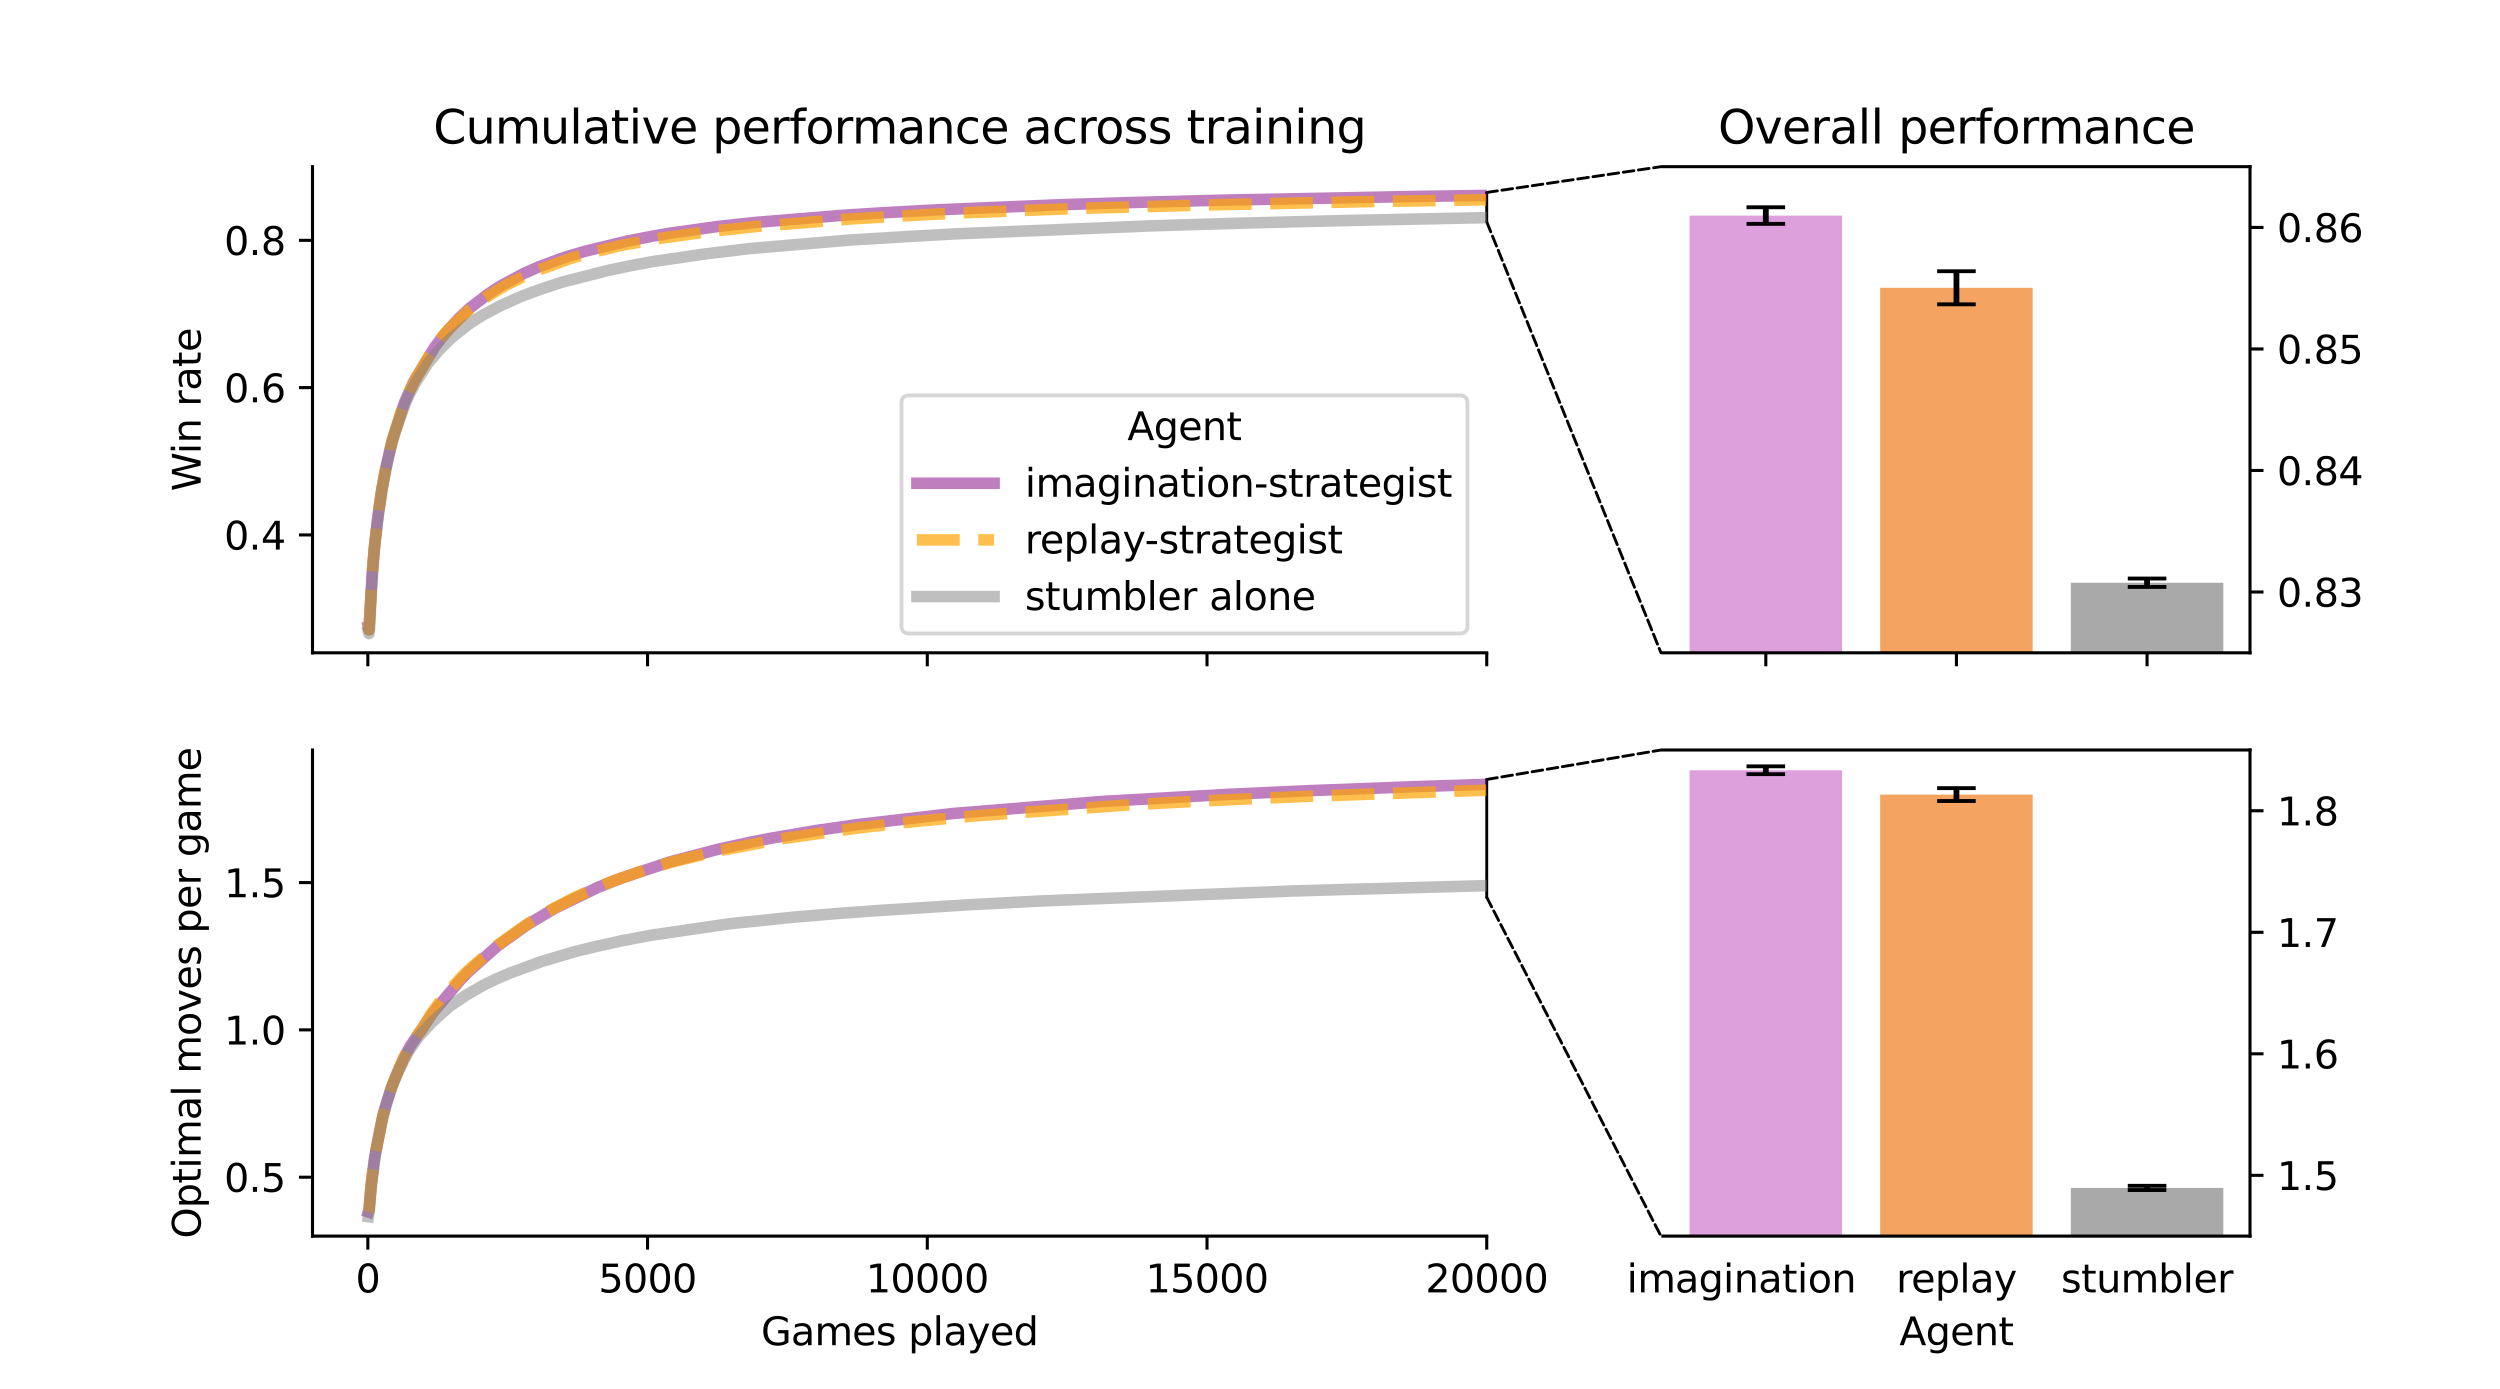<?xml version="1.0" encoding="utf-8" standalone="no"?>
<!DOCTYPE svg PUBLIC "-//W3C//DTD SVG 1.1//EN"
  "http://www.w3.org/Graphics/SVG/1.1/DTD/svg11.dtd">
<svg xmlns:xlink="http://www.w3.org/1999/xlink" width="648pt" height="360pt" viewBox="0 0 648 360" xmlns="http://www.w3.org/2000/svg" version="1.1">
 <defs>
  <style type="text/css">*{stroke-linejoin: round; stroke-linecap: butt}</style>
 </defs>
 <g id="figure_1">
  <g id="patch_1">
   <path d="M 0 360 
L 648 360 
L 648 0 
L 0 0 
z
" style="fill: #ffffff"/>
  </g>
  <g id="axes_1">
   <g id="patch_2">
    <path d="M 81 169.2 
L 385.364 169.2 
L 385.364 43.2 
L 81 43.2 
z
" style="fill: #ffffff"/>
   </g>
   <g id="patch_3">
    <path d="M 385.364 49.882 
Q 385.364 53.7 385.364 57.518 
" style="fill: none; stroke: #000000; stroke-width: 0.75; stroke-linecap: round"/>
   </g>
   <g id="patch_4">
    <path d="M 385.364 49.882 
Q 407.944 46.541 430.524 43.2 
" style="fill: none; stroke-dasharray: 2.775,1.2; stroke-dashoffset: 0; stroke: #000000; stroke-width: 0.75; stroke-linecap: round"/>
   </g>
   <g id="patch_5">
    <path d="M 385.364 57.518 
Q 407.944 113.359 430.524 169.2 
" style="fill: none; stroke-dasharray: 2.775,1.2; stroke-dashoffset: 0; stroke: #000000; stroke-width: 0.75; stroke-linecap: round"/>
   </g>
   <g id="matplotlib.axis_1">
    <g id="xtick_1">
     <g id="line2d_1">
      <defs>
       <path id="m4443644e91" d="M 0 0 
L 0 3.5 
" style="stroke: #000000; stroke-width: 0.8"/>
      </defs>
      <g>
       <use xlink:href="#m4443644e91" x="95.342" y="169.2" style="stroke: #000000; stroke-width: 0.8"/>
      </g>
     </g>
    </g>
    <g id="xtick_2">
     <g id="line2d_2">
      <g>
       <use xlink:href="#m4443644e91" x="167.847" y="169.2" style="stroke: #000000; stroke-width: 0.8"/>
      </g>
     </g>
    </g>
    <g id="xtick_3">
     <g id="line2d_3">
      <g>
       <use xlink:href="#m4443644e91" x="240.353" y="169.2" style="stroke: #000000; stroke-width: 0.8"/>
      </g>
     </g>
    </g>
    <g id="xtick_4">
     <g id="line2d_4">
      <g>
       <use xlink:href="#m4443644e91" x="312.858" y="169.2" style="stroke: #000000; stroke-width: 0.8"/>
      </g>
     </g>
    </g>
    <g id="xtick_5">
     <g id="line2d_5">
      <g>
       <use xlink:href="#m4443644e91" x="385.364" y="169.2" style="stroke: #000000; stroke-width: 0.8"/>
      </g>
     </g>
    </g>
   </g>
   <g id="matplotlib.axis_2">
    <g id="ytick_1">
     <g id="line2d_6">
      <defs>
       <path id="m6af5628a52" d="M 0 0 
L -3.5 0 
" style="stroke: #000000; stroke-width: 0.8"/>
      </defs>
      <g>
       <use xlink:href="#m6af5628a52" x="81" y="138.655" style="stroke: #000000; stroke-width: 0.8"/>
      </g>
     </g>
     <g id="text_1">
      <!-- 0.4 -->
      <g transform="translate(58.097 142.454) scale(0.1 -0.1)">
       <defs>
        <path id="DejaVuSans-30" d="M 2034 4250 
Q 1547 4250 1301 3770 
Q 1056 3291 1056 2328 
Q 1056 1369 1301 889 
Q 1547 409 2034 409 
Q 2525 409 2770 889 
Q 3016 1369 3016 2328 
Q 3016 3291 2770 3770 
Q 2525 4250 2034 4250 
z
M 2034 4750 
Q 2819 4750 3233 4129 
Q 3647 3509 3647 2328 
Q 3647 1150 3233 529 
Q 2819 -91 2034 -91 
Q 1250 -91 836 529 
Q 422 1150 422 2328 
Q 422 3509 836 4129 
Q 1250 4750 2034 4750 
z
" transform="scale(0.016)"/>
        <path id="DejaVuSans-2e" d="M 684 794 
L 1344 794 
L 1344 0 
L 684 0 
L 684 794 
z
" transform="scale(0.016)"/>
        <path id="DejaVuSans-34" d="M 2419 4116 
L 825 1625 
L 2419 1625 
L 2419 4116 
z
M 2253 4666 
L 3047 4666 
L 3047 1625 
L 3713 1625 
L 3713 1100 
L 3047 1100 
L 3047 0 
L 2419 0 
L 2419 1100 
L 313 1100 
L 313 1709 
L 2253 4666 
z
" transform="scale(0.016)"/>
       </defs>
       <use xlink:href="#DejaVuSans-30"/>
       <use xlink:href="#DejaVuSans-2e" x="63.623"/>
       <use xlink:href="#DejaVuSans-34" x="95.41"/>
      </g>
     </g>
    </g>
    <g id="ytick_2">
     <g id="line2d_7">
      <g>
       <use xlink:href="#m6af5628a52" x="81" y="100.473" style="stroke: #000000; stroke-width: 0.8"/>
      </g>
     </g>
     <g id="text_2">
      <!-- 0.6 -->
      <g transform="translate(58.097 104.272) scale(0.1 -0.1)">
       <defs>
        <path id="DejaVuSans-36" d="M 2113 2584 
Q 1688 2584 1439 2293 
Q 1191 2003 1191 1497 
Q 1191 994 1439 701 
Q 1688 409 2113 409 
Q 2538 409 2786 701 
Q 3034 994 3034 1497 
Q 3034 2003 2786 2293 
Q 2538 2584 2113 2584 
z
M 3366 4563 
L 3366 3988 
Q 3128 4100 2886 4159 
Q 2644 4219 2406 4219 
Q 1781 4219 1451 3797 
Q 1122 3375 1075 2522 
Q 1259 2794 1537 2939 
Q 1816 3084 2150 3084 
Q 2853 3084 3261 2657 
Q 3669 2231 3669 1497 
Q 3669 778 3244 343 
Q 2819 -91 2113 -91 
Q 1303 -91 875 529 
Q 447 1150 447 2328 
Q 447 3434 972 4092 
Q 1497 4750 2381 4750 
Q 2619 4750 2861 4703 
Q 3103 4656 3366 4563 
z
" transform="scale(0.016)"/>
       </defs>
       <use xlink:href="#DejaVuSans-30"/>
       <use xlink:href="#DejaVuSans-2e" x="63.623"/>
       <use xlink:href="#DejaVuSans-36" x="95.41"/>
      </g>
     </g>
    </g>
    <g id="ytick_3">
     <g id="line2d_8">
      <g>
       <use xlink:href="#m6af5628a52" x="81" y="62.291" style="stroke: #000000; stroke-width: 0.8"/>
      </g>
     </g>
     <g id="text_3">
      <!-- 0.8 -->
      <g transform="translate(58.097 66.09) scale(0.1 -0.1)">
       <defs>
        <path id="DejaVuSans-38" d="M 2034 2216 
Q 1584 2216 1326 1975 
Q 1069 1734 1069 1313 
Q 1069 891 1326 650 
Q 1584 409 2034 409 
Q 2484 409 2743 651 
Q 3003 894 3003 1313 
Q 3003 1734 2745 1975 
Q 2488 2216 2034 2216 
z
M 1403 2484 
Q 997 2584 770 2862 
Q 544 3141 544 3541 
Q 544 4100 942 4425 
Q 1341 4750 2034 4750 
Q 2731 4750 3128 4425 
Q 3525 4100 3525 3541 
Q 3525 3141 3298 2862 
Q 3072 2584 2669 2484 
Q 3125 2378 3379 2068 
Q 3634 1759 3634 1313 
Q 3634 634 3220 271 
Q 2806 -91 2034 -91 
Q 1263 -91 848 271 
Q 434 634 434 1313 
Q 434 1759 690 2068 
Q 947 2378 1403 2484 
z
M 1172 3481 
Q 1172 3119 1398 2916 
Q 1625 2713 2034 2713 
Q 2441 2713 2670 2916 
Q 2900 3119 2900 3481 
Q 2900 3844 2670 4047 
Q 2441 4250 2034 4250 
Q 1625 4250 1398 4047 
Q 1172 3844 1172 3481 
z
" transform="scale(0.016)"/>
       </defs>
       <use xlink:href="#DejaVuSans-30"/>
       <use xlink:href="#DejaVuSans-2e" x="63.623"/>
       <use xlink:href="#DejaVuSans-38" x="95.41"/>
      </g>
     </g>
    </g>
    <g id="text_4">
     <!-- Win rate -->
     <g transform="translate(52.017 127.334) rotate(-90) scale(0.1 -0.1)">
      <defs>
       <path id="DejaVuSans-57" d="M 213 4666 
L 850 4666 
L 1831 722 
L 2809 4666 
L 3519 4666 
L 4500 722 
L 5478 4666 
L 6119 4666 
L 4947 0 
L 4153 0 
L 3169 4050 
L 2175 0 
L 1381 0 
L 213 4666 
z
" transform="scale(0.016)"/>
       <path id="DejaVuSans-69" d="M 603 3500 
L 1178 3500 
L 1178 0 
L 603 0 
L 603 3500 
z
M 603 4863 
L 1178 4863 
L 1178 4134 
L 603 4134 
L 603 4863 
z
" transform="scale(0.016)"/>
       <path id="DejaVuSans-6e" d="M 3513 2113 
L 3513 0 
L 2938 0 
L 2938 2094 
Q 2938 2591 2744 2837 
Q 2550 3084 2163 3084 
Q 1697 3084 1428 2787 
Q 1159 2491 1159 1978 
L 1159 0 
L 581 0 
L 581 3500 
L 1159 3500 
L 1159 2956 
Q 1366 3272 1645 3428 
Q 1925 3584 2291 3584 
Q 2894 3584 3203 3211 
Q 3513 2838 3513 2113 
z
" transform="scale(0.016)"/>
       <path id="DejaVuSans-20" transform="scale(0.016)"/>
       <path id="DejaVuSans-72" d="M 2631 2963 
Q 2534 3019 2420 3045 
Q 2306 3072 2169 3072 
Q 1681 3072 1420 2755 
Q 1159 2438 1159 1844 
L 1159 0 
L 581 0 
L 581 3500 
L 1159 3500 
L 1159 2956 
Q 1341 3275 1631 3429 
Q 1922 3584 2338 3584 
Q 2397 3584 2469 3576 
Q 2541 3569 2628 3553 
L 2631 2963 
z
" transform="scale(0.016)"/>
       <path id="DejaVuSans-61" d="M 2194 1759 
Q 1497 1759 1228 1600 
Q 959 1441 959 1056 
Q 959 750 1161 570 
Q 1363 391 1709 391 
Q 2188 391 2477 730 
Q 2766 1069 2766 1631 
L 2766 1759 
L 2194 1759 
z
M 3341 1997 
L 3341 0 
L 2766 0 
L 2766 531 
Q 2569 213 2275 61 
Q 1981 -91 1556 -91 
Q 1019 -91 701 211 
Q 384 513 384 1019 
Q 384 1609 779 1909 
Q 1175 2209 1959 2209 
L 2766 2209 
L 2766 2266 
Q 2766 2663 2505 2880 
Q 2244 3097 1772 3097 
Q 1472 3097 1187 3025 
Q 903 2953 641 2809 
L 641 3341 
Q 956 3463 1253 3523 
Q 1550 3584 1831 3584 
Q 2591 3584 2966 3190 
Q 3341 2797 3341 1997 
z
" transform="scale(0.016)"/>
       <path id="DejaVuSans-74" d="M 1172 4494 
L 1172 3500 
L 2356 3500 
L 2356 3053 
L 1172 3053 
L 1172 1153 
Q 1172 725 1289 603 
Q 1406 481 1766 481 
L 2356 481 
L 2356 0 
L 1766 0 
Q 1100 0 847 248 
Q 594 497 594 1153 
L 594 3053 
L 172 3053 
L 172 3500 
L 594 3500 
L 594 4494 
L 1172 4494 
z
" transform="scale(0.016)"/>
       <path id="DejaVuSans-65" d="M 3597 1894 
L 3597 1613 
L 953 1613 
Q 991 1019 1311 708 
Q 1631 397 2203 397 
Q 2534 397 2845 478 
Q 3156 559 3463 722 
L 3463 178 
Q 3153 47 2828 -22 
Q 2503 -91 2169 -91 
Q 1331 -91 842 396 
Q 353 884 353 1716 
Q 353 2575 817 3079 
Q 1281 3584 2069 3584 
Q 2775 3584 3186 3129 
Q 3597 2675 3597 1894 
z
M 3022 2063 
Q 3016 2534 2758 2815 
Q 2500 3097 2075 3097 
Q 1594 3097 1305 2825 
Q 1016 2553 972 2059 
L 3022 2063 
z
" transform="scale(0.016)"/>
      </defs>
      <use xlink:href="#DejaVuSans-57"/>
      <use xlink:href="#DejaVuSans-69" x="96.627"/>
      <use xlink:href="#DejaVuSans-6e" x="124.41"/>
      <use xlink:href="#DejaVuSans-20" x="187.789"/>
      <use xlink:href="#DejaVuSans-72" x="219.576"/>
      <use xlink:href="#DejaVuSans-61" x="260.689"/>
      <use xlink:href="#DejaVuSans-74" x="321.969"/>
      <use xlink:href="#DejaVuSans-65" x="361.178"/>
     </g>
    </g>
   </g>
   <g id="line2d_9">
    <path d="M 95.487 162.518 
L 95.632 163.234 
L 96.502 148.224 
L 97.082 141.383 
L 98.097 132.736 
L 98.967 126.803 
L 99.982 121.377 
L 101.577 114.46 
L 104.042 106.634 
L 104.912 104.19 
L 107.232 98.944 
L 112.598 90.091 
L 114.773 87.189 
L 116.368 85.328 
L 117.673 83.928 
L 118.833 82.617 
L 121.734 79.89 
L 126.519 76.237 
L 128.839 74.68 
L 130.289 73.822 
L 135.655 70.944 
L 137.54 70.09 
L 139.715 69.144 
L 145.225 67.091 
L 147.401 66.374 
L 151.606 65.137 
L 162.627 62.469 
L 169.442 61.154 
L 174.228 60.351 
L 185.683 58.75 
L 195.109 57.715 
L 217.731 55.857 
L 227.737 55.215 
L 243.108 54.374 
L 276.17 53.011 
L 291.106 52.557 
L 312.568 51.986 
L 320.109 51.812 
L 363.902 50.97 
L 385.219 50.65 
L 385.219 50.65 
" clip-path="url(#p9019da6d80)" style="fill: none; stroke: #800080; stroke-opacity: 0.5; stroke-width: 3; stroke-linecap: square"/>
   </g>
   <g id="line2d_10">
    <path d="M 95.487 162.518 
L 95.632 163.234 
L 96.502 148.224 
L 97.082 141.383 
L 98.097 132.736 
L 98.967 126.803 
L 99.982 121.377 
L 101.577 114.46 
L 103.897 107.116 
L 105.057 103.872 
L 106.072 101.484 
L 108.393 97.026 
L 109.553 95.146 
L 110.133 94.118 
L 112.308 90.375 
L 115.208 86.561 
L 116.803 84.847 
L 121.879 80.036 
L 124.054 78.431 
L 124.779 77.928 
L 125.794 77.175 
L 131.159 73.912 
L 137.83 70.637 
L 147.691 67.055 
L 151.316 65.952 
L 160.742 63.667 
L 171.762 61.667 
L 183.508 60.056 
L 195.689 58.736 
L 220.921 56.719 
L 240.208 55.62 
L 249.198 55.196 
L 265.875 54.532 
L 272.98 54.27 
L 281.971 53.956 
L 313.293 53.112 
L 351.141 52.329 
L 361.437 52.147 
L 385.219 51.785 
L 385.219 51.785 
" clip-path="url(#p9019da6d80)" style="fill: none; stroke-dasharray: 11.1,4.8; stroke-dashoffset: 0; stroke: #ffa500; stroke-opacity: 0.7; stroke-width: 3"/>
   </g>
   <g id="line2d_11">
    <path d="M 95.487 163.664 
L 95.632 164.236 
L 95.777 163.027 
L 96.212 154.055 
L 96.937 143.583 
L 97.807 135.465 
L 99.112 126.458 
L 100.562 119.113 
L 101.867 113.836 
L 102.447 111.881 
L 105.202 104.156 
L 106.217 102.023 
L 107.087 100.324 
L 107.668 99.24 
L 110.858 94.273 
L 113.613 90.973 
L 114.773 89.736 
L 116.948 87.631 
L 121.299 84.151 
L 123.329 82.796 
L 125.214 81.646 
L 129.709 79.242 
L 134.64 77.026 
L 135.655 76.635 
L 137.83 75.808 
L 139.28 75.283 
L 140.73 74.759 
L 142.47 74.202 
L 145.805 73.092 
L 157.841 70.039 
L 162.772 69.005 
L 165.092 68.55 
L 167.847 68.051 
L 169.442 67.761 
L 172.342 67.337 
L 182.493 65.853 
L 194.239 64.429 
L 220.341 62.212 
L 234.117 61.375 
L 247.313 60.63 
L 297.922 58.563 
L 304.883 58.337 
L 320.834 57.863 
L 335.625 57.48 
L 342.875 57.303 
L 349.981 57.14 
L 362.162 56.884 
L 371.733 56.686 
L 385.219 56.418 
L 385.219 56.418 
" clip-path="url(#p9019da6d80)" style="fill: none; stroke: #808080; stroke-opacity: 0.5; stroke-width: 3; stroke-linecap: square"/>
   </g>
   <g id="patch_6">
    <path d="M 81 169.2 
L 81 43.2 
" style="fill: none; stroke: #000000; stroke-width: 0.8; stroke-linejoin: miter; stroke-linecap: square"/>
   </g>
   <g id="patch_7">
    <path d="M 81 169.2 
L 385.364 169.2 
" style="fill: none; stroke: #000000; stroke-width: 0.8; stroke-linejoin: miter; stroke-linecap: square"/>
   </g>
   <g id="text_5">
    <!-- Cumulative performance across training -->
    <g transform="translate(112.316 37.2) scale(0.12 -0.12)">
     <defs>
      <path id="DejaVuSans-43" d="M 4122 4306 
L 4122 3641 
Q 3803 3938 3442 4084 
Q 3081 4231 2675 4231 
Q 1875 4231 1450 3742 
Q 1025 3253 1025 2328 
Q 1025 1406 1450 917 
Q 1875 428 2675 428 
Q 3081 428 3442 575 
Q 3803 722 4122 1019 
L 4122 359 
Q 3791 134 3420 21 
Q 3050 -91 2638 -91 
Q 1578 -91 968 557 
Q 359 1206 359 2328 
Q 359 3453 968 4101 
Q 1578 4750 2638 4750 
Q 3056 4750 3426 4639 
Q 3797 4528 4122 4306 
z
" transform="scale(0.016)"/>
      <path id="DejaVuSans-75" d="M 544 1381 
L 544 3500 
L 1119 3500 
L 1119 1403 
Q 1119 906 1312 657 
Q 1506 409 1894 409 
Q 2359 409 2629 706 
Q 2900 1003 2900 1516 
L 2900 3500 
L 3475 3500 
L 3475 0 
L 2900 0 
L 2900 538 
Q 2691 219 2414 64 
Q 2138 -91 1772 -91 
Q 1169 -91 856 284 
Q 544 659 544 1381 
z
M 1991 3584 
L 1991 3584 
z
" transform="scale(0.016)"/>
      <path id="DejaVuSans-6d" d="M 3328 2828 
Q 3544 3216 3844 3400 
Q 4144 3584 4550 3584 
Q 5097 3584 5394 3201 
Q 5691 2819 5691 2113 
L 5691 0 
L 5113 0 
L 5113 2094 
Q 5113 2597 4934 2840 
Q 4756 3084 4391 3084 
Q 3944 3084 3684 2787 
Q 3425 2491 3425 1978 
L 3425 0 
L 2847 0 
L 2847 2094 
Q 2847 2600 2669 2842 
Q 2491 3084 2119 3084 
Q 1678 3084 1418 2786 
Q 1159 2488 1159 1978 
L 1159 0 
L 581 0 
L 581 3500 
L 1159 3500 
L 1159 2956 
Q 1356 3278 1631 3431 
Q 1906 3584 2284 3584 
Q 2666 3584 2933 3390 
Q 3200 3197 3328 2828 
z
" transform="scale(0.016)"/>
      <path id="DejaVuSans-6c" d="M 603 4863 
L 1178 4863 
L 1178 0 
L 603 0 
L 603 4863 
z
" transform="scale(0.016)"/>
      <path id="DejaVuSans-76" d="M 191 3500 
L 800 3500 
L 1894 563 
L 2988 3500 
L 3597 3500 
L 2284 0 
L 1503 0 
L 191 3500 
z
" transform="scale(0.016)"/>
      <path id="DejaVuSans-70" d="M 1159 525 
L 1159 -1331 
L 581 -1331 
L 581 3500 
L 1159 3500 
L 1159 2969 
Q 1341 3281 1617 3432 
Q 1894 3584 2278 3584 
Q 2916 3584 3314 3078 
Q 3713 2572 3713 1747 
Q 3713 922 3314 415 
Q 2916 -91 2278 -91 
Q 1894 -91 1617 61 
Q 1341 213 1159 525 
z
M 3116 1747 
Q 3116 2381 2855 2742 
Q 2594 3103 2138 3103 
Q 1681 3103 1420 2742 
Q 1159 2381 1159 1747 
Q 1159 1113 1420 752 
Q 1681 391 2138 391 
Q 2594 391 2855 752 
Q 3116 1113 3116 1747 
z
" transform="scale(0.016)"/>
      <path id="DejaVuSans-66" d="M 2375 4863 
L 2375 4384 
L 1825 4384 
Q 1516 4384 1395 4259 
Q 1275 4134 1275 3809 
L 1275 3500 
L 2222 3500 
L 2222 3053 
L 1275 3053 
L 1275 0 
L 697 0 
L 697 3053 
L 147 3053 
L 147 3500 
L 697 3500 
L 697 3744 
Q 697 4328 969 4595 
Q 1241 4863 1831 4863 
L 2375 4863 
z
" transform="scale(0.016)"/>
      <path id="DejaVuSans-6f" d="M 1959 3097 
Q 1497 3097 1228 2736 
Q 959 2375 959 1747 
Q 959 1119 1226 758 
Q 1494 397 1959 397 
Q 2419 397 2687 759 
Q 2956 1122 2956 1747 
Q 2956 2369 2687 2733 
Q 2419 3097 1959 3097 
z
M 1959 3584 
Q 2709 3584 3137 3096 
Q 3566 2609 3566 1747 
Q 3566 888 3137 398 
Q 2709 -91 1959 -91 
Q 1206 -91 779 398 
Q 353 888 353 1747 
Q 353 2609 779 3096 
Q 1206 3584 1959 3584 
z
" transform="scale(0.016)"/>
      <path id="DejaVuSans-63" d="M 3122 3366 
L 3122 2828 
Q 2878 2963 2633 3030 
Q 2388 3097 2138 3097 
Q 1578 3097 1268 2742 
Q 959 2388 959 1747 
Q 959 1106 1268 751 
Q 1578 397 2138 397 
Q 2388 397 2633 464 
Q 2878 531 3122 666 
L 3122 134 
Q 2881 22 2623 -34 
Q 2366 -91 2075 -91 
Q 1284 -91 818 406 
Q 353 903 353 1747 
Q 353 2603 823 3093 
Q 1294 3584 2113 3584 
Q 2378 3584 2631 3529 
Q 2884 3475 3122 3366 
z
" transform="scale(0.016)"/>
      <path id="DejaVuSans-73" d="M 2834 3397 
L 2834 2853 
Q 2591 2978 2328 3040 
Q 2066 3103 1784 3103 
Q 1356 3103 1142 2972 
Q 928 2841 928 2578 
Q 928 2378 1081 2264 
Q 1234 2150 1697 2047 
L 1894 2003 
Q 2506 1872 2764 1633 
Q 3022 1394 3022 966 
Q 3022 478 2636 193 
Q 2250 -91 1575 -91 
Q 1294 -91 989 -36 
Q 684 19 347 128 
L 347 722 
Q 666 556 975 473 
Q 1284 391 1588 391 
Q 1994 391 2212 530 
Q 2431 669 2431 922 
Q 2431 1156 2273 1281 
Q 2116 1406 1581 1522 
L 1381 1569 
Q 847 1681 609 1914 
Q 372 2147 372 2553 
Q 372 3047 722 3315 
Q 1072 3584 1716 3584 
Q 2034 3584 2315 3537 
Q 2597 3491 2834 3397 
z
" transform="scale(0.016)"/>
      <path id="DejaVuSans-67" d="M 2906 1791 
Q 2906 2416 2648 2759 
Q 2391 3103 1925 3103 
Q 1463 3103 1205 2759 
Q 947 2416 947 1791 
Q 947 1169 1205 825 
Q 1463 481 1925 481 
Q 2391 481 2648 825 
Q 2906 1169 2906 1791 
z
M 3481 434 
Q 3481 -459 3084 -895 
Q 2688 -1331 1869 -1331 
Q 1566 -1331 1297 -1286 
Q 1028 -1241 775 -1147 
L 775 -588 
Q 1028 -725 1275 -790 
Q 1522 -856 1778 -856 
Q 2344 -856 2625 -561 
Q 2906 -266 2906 331 
L 2906 616 
Q 2728 306 2450 153 
Q 2172 0 1784 0 
Q 1141 0 747 490 
Q 353 981 353 1791 
Q 353 2603 747 3093 
Q 1141 3584 1784 3584 
Q 2172 3584 2450 3431 
Q 2728 3278 2906 2969 
L 2906 3500 
L 3481 3500 
L 3481 434 
z
" transform="scale(0.016)"/>
     </defs>
     <use xlink:href="#DejaVuSans-43"/>
     <use xlink:href="#DejaVuSans-75" x="69.824"/>
     <use xlink:href="#DejaVuSans-6d" x="133.203"/>
     <use xlink:href="#DejaVuSans-75" x="230.615"/>
     <use xlink:href="#DejaVuSans-6c" x="293.994"/>
     <use xlink:href="#DejaVuSans-61" x="321.777"/>
     <use xlink:href="#DejaVuSans-74" x="383.057"/>
     <use xlink:href="#DejaVuSans-69" x="422.266"/>
     <use xlink:href="#DejaVuSans-76" x="450.049"/>
     <use xlink:href="#DejaVuSans-65" x="509.229"/>
     <use xlink:href="#DejaVuSans-20" x="570.752"/>
     <use xlink:href="#DejaVuSans-70" x="602.539"/>
     <use xlink:href="#DejaVuSans-65" x="666.016"/>
     <use xlink:href="#DejaVuSans-72" x="727.539"/>
     <use xlink:href="#DejaVuSans-66" x="768.652"/>
     <use xlink:href="#DejaVuSans-6f" x="803.857"/>
     <use xlink:href="#DejaVuSans-72" x="865.039"/>
     <use xlink:href="#DejaVuSans-6d" x="904.402"/>
     <use xlink:href="#DejaVuSans-61" x="1001.814"/>
     <use xlink:href="#DejaVuSans-6e" x="1063.094"/>
     <use xlink:href="#DejaVuSans-63" x="1126.473"/>
     <use xlink:href="#DejaVuSans-65" x="1181.453"/>
     <use xlink:href="#DejaVuSans-20" x="1242.977"/>
     <use xlink:href="#DejaVuSans-61" x="1274.764"/>
     <use xlink:href="#DejaVuSans-63" x="1336.043"/>
     <use xlink:href="#DejaVuSans-72" x="1391.023"/>
     <use xlink:href="#DejaVuSans-6f" x="1429.887"/>
     <use xlink:href="#DejaVuSans-73" x="1491.068"/>
     <use xlink:href="#DejaVuSans-73" x="1543.168"/>
     <use xlink:href="#DejaVuSans-20" x="1595.268"/>
     <use xlink:href="#DejaVuSans-74" x="1627.055"/>
     <use xlink:href="#DejaVuSans-72" x="1666.264"/>
     <use xlink:href="#DejaVuSans-61" x="1707.377"/>
     <use xlink:href="#DejaVuSans-69" x="1768.656"/>
     <use xlink:href="#DejaVuSans-6e" x="1796.439"/>
     <use xlink:href="#DejaVuSans-69" x="1859.818"/>
     <use xlink:href="#DejaVuSans-6e" x="1887.602"/>
     <use xlink:href="#DejaVuSans-67" x="1950.98"/>
    </g>
   </g>
   <g id="legend_1">
    <g id="patch_8">
     <path d="M 235.664 164.2 
L 378.364 164.2 
Q 380.364 164.2 380.364 162.2 
L 380.364 104.487 
Q 380.364 102.487 378.364 102.487 
L 235.664 102.487 
Q 233.664 102.487 233.664 104.487 
L 233.664 162.2 
Q 233.664 164.2 235.664 164.2 
z
" style="fill: #ffffff; opacity: 0.8; stroke: #cccccc; stroke-linejoin: miter"/>
    </g>
    <g id="text_6">
     <!-- Agent -->
     <g transform="translate(292.214 114.086) scale(0.1 -0.1)">
      <defs>
       <path id="DejaVuSans-41" d="M 2188 4044 
L 1331 1722 
L 3047 1722 
L 2188 4044 
z
M 1831 4666 
L 2547 4666 
L 4325 0 
L 3669 0 
L 3244 1197 
L 1141 1197 
L 716 0 
L 50 0 
L 1831 4666 
z
" transform="scale(0.016)"/>
      </defs>
      <use xlink:href="#DejaVuSans-41"/>
      <use xlink:href="#DejaVuSans-67" x="68.408"/>
      <use xlink:href="#DejaVuSans-65" x="131.885"/>
      <use xlink:href="#DejaVuSans-6e" x="193.408"/>
      <use xlink:href="#DejaVuSans-74" x="256.787"/>
     </g>
    </g>
    <g id="line2d_12">
     <path d="M 237.664 125.264 
L 247.664 125.264 
L 257.664 125.264 
" style="fill: none; stroke: #800080; stroke-opacity: 0.5; stroke-width: 3; stroke-linecap: square"/>
    </g>
    <g id="text_7">
     <!-- imagination-strategist -->
     <g transform="translate(265.664 128.764) scale(0.1 -0.1)">
      <defs>
       <path id="DejaVuSans-2d" d="M 313 2009 
L 1997 2009 
L 1997 1497 
L 313 1497 
L 313 2009 
z
" transform="scale(0.016)"/>
      </defs>
      <use xlink:href="#DejaVuSans-69"/>
      <use xlink:href="#DejaVuSans-6d" x="27.783"/>
      <use xlink:href="#DejaVuSans-61" x="125.195"/>
      <use xlink:href="#DejaVuSans-67" x="186.475"/>
      <use xlink:href="#DejaVuSans-69" x="249.951"/>
      <use xlink:href="#DejaVuSans-6e" x="277.734"/>
      <use xlink:href="#DejaVuSans-61" x="341.113"/>
      <use xlink:href="#DejaVuSans-74" x="402.393"/>
      <use xlink:href="#DejaVuSans-69" x="441.602"/>
      <use xlink:href="#DejaVuSans-6f" x="469.385"/>
      <use xlink:href="#DejaVuSans-6e" x="530.566"/>
      <use xlink:href="#DejaVuSans-2d" x="593.945"/>
      <use xlink:href="#DejaVuSans-73" x="630.029"/>
      <use xlink:href="#DejaVuSans-74" x="682.129"/>
      <use xlink:href="#DejaVuSans-72" x="721.338"/>
      <use xlink:href="#DejaVuSans-61" x="762.451"/>
      <use xlink:href="#DejaVuSans-74" x="823.73"/>
      <use xlink:href="#DejaVuSans-65" x="862.939"/>
      <use xlink:href="#DejaVuSans-67" x="924.463"/>
      <use xlink:href="#DejaVuSans-69" x="987.939"/>
      <use xlink:href="#DejaVuSans-73" x="1015.723"/>
      <use xlink:href="#DejaVuSans-74" x="1067.822"/>
     </g>
    </g>
    <g id="line2d_13">
     <path d="M 237.664 139.942 
L 247.664 139.942 
L 257.664 139.942 
" style="fill: none; stroke-dasharray: 11.1,4.8; stroke-dashoffset: 0; stroke: #ffa500; stroke-opacity: 0.7; stroke-width: 3"/>
    </g>
    <g id="text_8">
     <!-- replay-strategist -->
     <g transform="translate(265.664 143.442) scale(0.1 -0.1)">
      <defs>
       <path id="DejaVuSans-79" d="M 2059 -325 
Q 1816 -950 1584 -1140 
Q 1353 -1331 966 -1331 
L 506 -1331 
L 506 -850 
L 844 -850 
Q 1081 -850 1212 -737 
Q 1344 -625 1503 -206 
L 1606 56 
L 191 3500 
L 800 3500 
L 1894 763 
L 2988 3500 
L 3597 3500 
L 2059 -325 
z
" transform="scale(0.016)"/>
      </defs>
      <use xlink:href="#DejaVuSans-72"/>
      <use xlink:href="#DejaVuSans-65" x="38.863"/>
      <use xlink:href="#DejaVuSans-70" x="100.387"/>
      <use xlink:href="#DejaVuSans-6c" x="163.863"/>
      <use xlink:href="#DejaVuSans-61" x="191.646"/>
      <use xlink:href="#DejaVuSans-79" x="252.926"/>
      <use xlink:href="#DejaVuSans-2d" x="310.355"/>
      <use xlink:href="#DejaVuSans-73" x="346.439"/>
      <use xlink:href="#DejaVuSans-74" x="398.539"/>
      <use xlink:href="#DejaVuSans-72" x="437.748"/>
      <use xlink:href="#DejaVuSans-61" x="478.861"/>
      <use xlink:href="#DejaVuSans-74" x="540.141"/>
      <use xlink:href="#DejaVuSans-65" x="579.35"/>
      <use xlink:href="#DejaVuSans-67" x="640.873"/>
      <use xlink:href="#DejaVuSans-69" x="704.35"/>
      <use xlink:href="#DejaVuSans-73" x="732.133"/>
      <use xlink:href="#DejaVuSans-74" x="784.232"/>
     </g>
    </g>
    <g id="line2d_14">
     <path d="M 237.664 154.62 
L 247.664 154.62 
L 257.664 154.62 
" style="fill: none; stroke: #808080; stroke-opacity: 0.5; stroke-width: 3; stroke-linecap: square"/>
    </g>
    <g id="text_9">
     <!-- stumbler alone -->
     <g transform="translate(265.664 158.12) scale(0.1 -0.1)">
      <defs>
       <path id="DejaVuSans-62" d="M 3116 1747 
Q 3116 2381 2855 2742 
Q 2594 3103 2138 3103 
Q 1681 3103 1420 2742 
Q 1159 2381 1159 1747 
Q 1159 1113 1420 752 
Q 1681 391 2138 391 
Q 2594 391 2855 752 
Q 3116 1113 3116 1747 
z
M 1159 2969 
Q 1341 3281 1617 3432 
Q 1894 3584 2278 3584 
Q 2916 3584 3314 3078 
Q 3713 2572 3713 1747 
Q 3713 922 3314 415 
Q 2916 -91 2278 -91 
Q 1894 -91 1617 61 
Q 1341 213 1159 525 
L 1159 0 
L 581 0 
L 581 4863 
L 1159 4863 
L 1159 2969 
z
" transform="scale(0.016)"/>
      </defs>
      <use xlink:href="#DejaVuSans-73"/>
      <use xlink:href="#DejaVuSans-74" x="52.1"/>
      <use xlink:href="#DejaVuSans-75" x="91.309"/>
      <use xlink:href="#DejaVuSans-6d" x="154.688"/>
      <use xlink:href="#DejaVuSans-62" x="252.1"/>
      <use xlink:href="#DejaVuSans-6c" x="315.576"/>
      <use xlink:href="#DejaVuSans-65" x="343.359"/>
      <use xlink:href="#DejaVuSans-72" x="404.883"/>
      <use xlink:href="#DejaVuSans-20" x="445.996"/>
      <use xlink:href="#DejaVuSans-61" x="477.783"/>
      <use xlink:href="#DejaVuSans-6c" x="539.062"/>
      <use xlink:href="#DejaVuSans-6f" x="566.846"/>
      <use xlink:href="#DejaVuSans-6e" x="628.027"/>
      <use xlink:href="#DejaVuSans-65" x="691.406"/>
     </g>
    </g>
   </g>
  </g>
  <g id="axes_2">
   <g id="patch_9">
    <path d="M 431.018 169.2 
L 583.2 169.2 
L 583.2 43.2 
L 431.018 43.2 
z
" style="fill: #ffffff"/>
   </g>
   <g id="patch_10">
    <path d="M 437.936 2767.95 
L 477.463 2767.95 
L 477.463 55.876 
L 437.936 55.876 
z
" clip-path="url(#p56d46fedea)" style="fill: #dda0dd"/>
   </g>
   <g id="patch_11">
    <path d="M 487.345 2767.95 
L 526.873 2767.95 
L 526.873 74.597 
L 487.345 74.597 
z
" clip-path="url(#p56d46fedea)" style="fill: #f4a460"/>
   </g>
   <g id="patch_12">
    <path d="M 536.755 2767.95 
L 576.283 2767.95 
L 576.283 151.045 
L 536.755 151.045 
z
" clip-path="url(#p56d46fedea)" style="fill: #a9a9a9"/>
   </g>
   <g id="matplotlib.axis_3">
    <g id="xtick_6">
     <g id="line2d_15">
      <g>
       <use xlink:href="#m4443644e91" x="457.699" y="169.2" style="stroke: #000000; stroke-width: 0.8"/>
      </g>
     </g>
    </g>
    <g id="xtick_7">
     <g id="line2d_16">
      <g>
       <use xlink:href="#m4443644e91" x="507.109" y="169.2" style="stroke: #000000; stroke-width: 0.8"/>
      </g>
     </g>
    </g>
    <g id="xtick_8">
     <g id="line2d_17">
      <g>
       <use xlink:href="#m4443644e91" x="556.519" y="169.2" style="stroke: #000000; stroke-width: 0.8"/>
      </g>
     </g>
    </g>
   </g>
   <g id="matplotlib.axis_4">
    <g id="ytick_4">
     <g id="line2d_18">
      <defs>
       <path id="me017e53eda" d="M 0 0 
L 3.5 0 
" style="stroke: #000000; stroke-width: 0.8"/>
      </defs>
      <g>
       <use xlink:href="#me017e53eda" x="583.2" y="153.45" style="stroke: #000000; stroke-width: 0.8"/>
      </g>
     </g>
     <g id="text_10">
      <!-- 0.83 -->
      <g transform="translate(590.2 157.249) scale(0.1 -0.1)">
       <defs>
        <path id="DejaVuSans-33" d="M 2597 2516 
Q 3050 2419 3304 2112 
Q 3559 1806 3559 1356 
Q 3559 666 3084 287 
Q 2609 -91 1734 -91 
Q 1441 -91 1130 -33 
Q 819 25 488 141 
L 488 750 
Q 750 597 1062 519 
Q 1375 441 1716 441 
Q 2309 441 2620 675 
Q 2931 909 2931 1356 
Q 2931 1769 2642 2001 
Q 2353 2234 1838 2234 
L 1294 2234 
L 1294 2753 
L 1863 2753 
Q 2328 2753 2575 2939 
Q 2822 3125 2822 3475 
Q 2822 3834 2567 4026 
Q 2313 4219 1838 4219 
Q 1578 4219 1281 4162 
Q 984 4106 628 3988 
L 628 4550 
Q 988 4650 1302 4700 
Q 1616 4750 1894 4750 
Q 2613 4750 3031 4423 
Q 3450 4097 3450 3541 
Q 3450 3153 3228 2886 
Q 3006 2619 2597 2516 
z
" transform="scale(0.016)"/>
       </defs>
       <use xlink:href="#DejaVuSans-30"/>
       <use xlink:href="#DejaVuSans-2e" x="63.623"/>
       <use xlink:href="#DejaVuSans-38" x="95.41"/>
       <use xlink:href="#DejaVuSans-33" x="159.033"/>
      </g>
     </g>
    </g>
    <g id="ytick_5">
     <g id="line2d_19">
      <g>
       <use xlink:href="#me017e53eda" x="583.2" y="121.95" style="stroke: #000000; stroke-width: 0.8"/>
      </g>
     </g>
     <g id="text_11">
      <!-- 0.84 -->
      <g transform="translate(590.2 125.749) scale(0.1 -0.1)">
       <use xlink:href="#DejaVuSans-30"/>
       <use xlink:href="#DejaVuSans-2e" x="63.623"/>
       <use xlink:href="#DejaVuSans-38" x="95.41"/>
       <use xlink:href="#DejaVuSans-34" x="159.033"/>
      </g>
     </g>
    </g>
    <g id="ytick_6">
     <g id="line2d_20">
      <g>
       <use xlink:href="#me017e53eda" x="583.2" y="90.45" style="stroke: #000000; stroke-width: 0.8"/>
      </g>
     </g>
     <g id="text_12">
      <!-- 0.85 -->
      <g transform="translate(590.2 94.249) scale(0.1 -0.1)">
       <defs>
        <path id="DejaVuSans-35" d="M 691 4666 
L 3169 4666 
L 3169 4134 
L 1269 4134 
L 1269 2991 
Q 1406 3038 1543 3061 
Q 1681 3084 1819 3084 
Q 2600 3084 3056 2656 
Q 3513 2228 3513 1497 
Q 3513 744 3044 326 
Q 2575 -91 1722 -91 
Q 1428 -91 1123 -41 
Q 819 9 494 109 
L 494 744 
Q 775 591 1075 516 
Q 1375 441 1709 441 
Q 2250 441 2565 725 
Q 2881 1009 2881 1497 
Q 2881 1984 2565 2268 
Q 2250 2553 1709 2553 
Q 1456 2553 1204 2497 
Q 953 2441 691 2322 
L 691 4666 
z
" transform="scale(0.016)"/>
       </defs>
       <use xlink:href="#DejaVuSans-30"/>
       <use xlink:href="#DejaVuSans-2e" x="63.623"/>
       <use xlink:href="#DejaVuSans-38" x="95.41"/>
       <use xlink:href="#DejaVuSans-35" x="159.033"/>
      </g>
     </g>
    </g>
    <g id="ytick_7">
     <g id="line2d_21">
      <g>
       <use xlink:href="#me017e53eda" x="583.2" y="58.95" style="stroke: #000000; stroke-width: 0.8"/>
      </g>
     </g>
     <g id="text_13">
      <!-- 0.86 -->
      <g transform="translate(590.2 62.749) scale(0.1 -0.1)">
       <use xlink:href="#DejaVuSans-30"/>
       <use xlink:href="#DejaVuSans-2e" x="63.623"/>
       <use xlink:href="#DejaVuSans-38" x="95.41"/>
       <use xlink:href="#DejaVuSans-36" x="159.033"/>
      </g>
     </g>
    </g>
   </g>
   <g id="LineCollection_1">
    <path d="M 457.699 58.032 
L 457.699 53.72 
" clip-path="url(#p56d46fedea)" style="fill: none; stroke: #000000; stroke-width: 1.5"/>
    <path d="M 507.109 78.89 
L 507.109 70.303 
" clip-path="url(#p56d46fedea)" style="fill: none; stroke: #000000; stroke-width: 1.5"/>
    <path d="M 556.519 152.14 
L 556.519 149.951 
" clip-path="url(#p56d46fedea)" style="fill: none; stroke: #000000; stroke-width: 1.5"/>
   </g>
   <g id="line2d_22">
    <defs>
     <path id="m603f7712f4" d="M 5 0 
L -5 -0 
" style="stroke: #000000"/>
    </defs>
    <g clip-path="url(#p56d46fedea)">
     <use xlink:href="#m603f7712f4" x="457.699" y="58.032" style="stroke: #000000"/>
     <use xlink:href="#m603f7712f4" x="507.109" y="78.89" style="stroke: #000000"/>
     <use xlink:href="#m603f7712f4" x="556.519" y="152.14" style="stroke: #000000"/>
    </g>
   </g>
   <g id="line2d_23">
    <g clip-path="url(#p56d46fedea)">
     <use xlink:href="#m603f7712f4" x="457.699" y="53.72" style="stroke: #000000"/>
     <use xlink:href="#m603f7712f4" x="507.109" y="70.303" style="stroke: #000000"/>
     <use xlink:href="#m603f7712f4" x="556.519" y="149.951" style="stroke: #000000"/>
    </g>
   </g>
   <g id="patch_13">
    <path d="M 583.2 169.2 
L 583.2 43.2 
" style="fill: none; stroke: #000000; stroke-width: 0.8; stroke-linejoin: miter; stroke-linecap: square"/>
   </g>
   <g id="patch_14">
    <path d="M 431.018 169.2 
L 583.2 169.2 
" style="fill: none; stroke: #000000; stroke-width: 0.8; stroke-linejoin: miter; stroke-linecap: square"/>
   </g>
   <g id="patch_15">
    <path d="M 431.018 43.2 
L 583.2 43.2 
" style="fill: none; stroke: #000000; stroke-width: 0.8; stroke-linejoin: miter; stroke-linecap: square"/>
   </g>
   <g id="text_14">
    <!-- Overall performance -->
    <g transform="translate(445.332 37.2) scale(0.12 -0.12)">
     <defs>
      <path id="DejaVuSans-4f" d="M 2522 4238 
Q 1834 4238 1429 3725 
Q 1025 3213 1025 2328 
Q 1025 1447 1429 934 
Q 1834 422 2522 422 
Q 3209 422 3611 934 
Q 4013 1447 4013 2328 
Q 4013 3213 3611 3725 
Q 3209 4238 2522 4238 
z
M 2522 4750 
Q 3503 4750 4090 4092 
Q 4678 3434 4678 2328 
Q 4678 1225 4090 567 
Q 3503 -91 2522 -91 
Q 1538 -91 948 565 
Q 359 1222 359 2328 
Q 359 3434 948 4092 
Q 1538 4750 2522 4750 
z
" transform="scale(0.016)"/>
     </defs>
     <use xlink:href="#DejaVuSans-4f"/>
     <use xlink:href="#DejaVuSans-76" x="78.711"/>
     <use xlink:href="#DejaVuSans-65" x="137.891"/>
     <use xlink:href="#DejaVuSans-72" x="199.414"/>
     <use xlink:href="#DejaVuSans-61" x="240.527"/>
     <use xlink:href="#DejaVuSans-6c" x="301.807"/>
     <use xlink:href="#DejaVuSans-6c" x="329.59"/>
     <use xlink:href="#DejaVuSans-20" x="357.373"/>
     <use xlink:href="#DejaVuSans-70" x="389.16"/>
     <use xlink:href="#DejaVuSans-65" x="452.637"/>
     <use xlink:href="#DejaVuSans-72" x="514.16"/>
     <use xlink:href="#DejaVuSans-66" x="555.273"/>
     <use xlink:href="#DejaVuSans-6f" x="590.479"/>
     <use xlink:href="#DejaVuSans-72" x="651.66"/>
     <use xlink:href="#DejaVuSans-6d" x="691.023"/>
     <use xlink:href="#DejaVuSans-61" x="788.436"/>
     <use xlink:href="#DejaVuSans-6e" x="849.715"/>
     <use xlink:href="#DejaVuSans-63" x="913.094"/>
     <use xlink:href="#DejaVuSans-65" x="968.074"/>
    </g>
   </g>
  </g>
  <g id="axes_3">
   <g id="patch_16">
    <path d="M 81 320.4 
L 385.364 320.4 
L 385.364 194.4 
L 81 194.4 
z
" style="fill: #ffffff"/>
   </g>
   <g id="patch_17">
    <path d="M 385.364 202.036 
Q 385.364 217.309 385.364 232.582 
" style="fill: none; stroke: #000000; stroke-width: 0.75; stroke-linecap: round"/>
   </g>
   <g id="patch_18">
    <path d="M 385.364 202.036 
Q 407.944 198.218 430.524 194.4 
" style="fill: none; stroke-dasharray: 2.775,1.2; stroke-dashoffset: 0; stroke: #000000; stroke-width: 0.75; stroke-linecap: round"/>
   </g>
   <g id="patch_19">
    <path d="M 385.364 232.582 
Q 407.944 276.491 430.524 320.4 
" style="fill: none; stroke-dasharray: 2.775,1.2; stroke-dashoffset: 0; stroke: #000000; stroke-width: 0.75; stroke-linecap: round"/>
   </g>
   <g id="matplotlib.axis_5">
    <g id="xtick_9">
     <g id="line2d_24">
      <g>
       <use xlink:href="#m4443644e91" x="95.342" y="320.4" style="stroke: #000000; stroke-width: 0.8"/>
      </g>
     </g>
     <g id="text_15">
      <!-- 0 -->
      <g transform="translate(92.16 334.998) scale(0.1 -0.1)">
       <use xlink:href="#DejaVuSans-30"/>
      </g>
     </g>
    </g>
    <g id="xtick_10">
     <g id="line2d_25">
      <g>
       <use xlink:href="#m4443644e91" x="167.847" y="320.4" style="stroke: #000000; stroke-width: 0.8"/>
      </g>
     </g>
     <g id="text_16">
      <!-- 5000 -->
      <g transform="translate(155.122 334.998) scale(0.1 -0.1)">
       <use xlink:href="#DejaVuSans-35"/>
       <use xlink:href="#DejaVuSans-30" x="63.623"/>
       <use xlink:href="#DejaVuSans-30" x="127.246"/>
       <use xlink:href="#DejaVuSans-30" x="190.869"/>
      </g>
     </g>
    </g>
    <g id="xtick_11">
     <g id="line2d_26">
      <g>
       <use xlink:href="#m4443644e91" x="240.353" y="320.4" style="stroke: #000000; stroke-width: 0.8"/>
      </g>
     </g>
     <g id="text_17">
      <!-- 10000 -->
      <g transform="translate(224.446 334.998) scale(0.1 -0.1)">
       <defs>
        <path id="DejaVuSans-31" d="M 794 531 
L 1825 531 
L 1825 4091 
L 703 3866 
L 703 4441 
L 1819 4666 
L 2450 4666 
L 2450 531 
L 3481 531 
L 3481 0 
L 794 0 
L 794 531 
z
" transform="scale(0.016)"/>
       </defs>
       <use xlink:href="#DejaVuSans-31"/>
       <use xlink:href="#DejaVuSans-30" x="63.623"/>
       <use xlink:href="#DejaVuSans-30" x="127.246"/>
       <use xlink:href="#DejaVuSans-30" x="190.869"/>
       <use xlink:href="#DejaVuSans-30" x="254.492"/>
      </g>
     </g>
    </g>
    <g id="xtick_12">
     <g id="line2d_27">
      <g>
       <use xlink:href="#m4443644e91" x="312.858" y="320.4" style="stroke: #000000; stroke-width: 0.8"/>
      </g>
     </g>
     <g id="text_18">
      <!-- 15000 -->
      <g transform="translate(296.952 334.998) scale(0.1 -0.1)">
       <use xlink:href="#DejaVuSans-31"/>
       <use xlink:href="#DejaVuSans-35" x="63.623"/>
       <use xlink:href="#DejaVuSans-30" x="127.246"/>
       <use xlink:href="#DejaVuSans-30" x="190.869"/>
       <use xlink:href="#DejaVuSans-30" x="254.492"/>
      </g>
     </g>
    </g>
    <g id="xtick_13">
     <g id="line2d_28">
      <g>
       <use xlink:href="#m4443644e91" x="385.364" y="320.4" style="stroke: #000000; stroke-width: 0.8"/>
      </g>
     </g>
     <g id="text_19">
      <!-- 20000 -->
      <g transform="translate(369.457 334.998) scale(0.1 -0.1)">
       <defs>
        <path id="DejaVuSans-32" d="M 1228 531 
L 3431 531 
L 3431 0 
L 469 0 
L 469 531 
Q 828 903 1448 1529 
Q 2069 2156 2228 2338 
Q 2531 2678 2651 2914 
Q 2772 3150 2772 3378 
Q 2772 3750 2511 3984 
Q 2250 4219 1831 4219 
Q 1534 4219 1204 4116 
Q 875 4013 500 3803 
L 500 4441 
Q 881 4594 1212 4672 
Q 1544 4750 1819 4750 
Q 2544 4750 2975 4387 
Q 3406 4025 3406 3419 
Q 3406 3131 3298 2873 
Q 3191 2616 2906 2266 
Q 2828 2175 2409 1742 
Q 1991 1309 1228 531 
z
" transform="scale(0.016)"/>
       </defs>
       <use xlink:href="#DejaVuSans-32"/>
       <use xlink:href="#DejaVuSans-30" x="63.623"/>
       <use xlink:href="#DejaVuSans-30" x="127.246"/>
       <use xlink:href="#DejaVuSans-30" x="190.869"/>
       <use xlink:href="#DejaVuSans-30" x="254.492"/>
      </g>
     </g>
    </g>
    <g id="text_20">
     <!-- Games played -->
     <g transform="translate(197.265 348.677) scale(0.1 -0.1)">
      <defs>
       <path id="DejaVuSans-47" d="M 3809 666 
L 3809 1919 
L 2778 1919 
L 2778 2438 
L 4434 2438 
L 4434 434 
Q 4069 175 3628 42 
Q 3188 -91 2688 -91 
Q 1594 -91 976 548 
Q 359 1188 359 2328 
Q 359 3472 976 4111 
Q 1594 4750 2688 4750 
Q 3144 4750 3555 4637 
Q 3966 4525 4313 4306 
L 4313 3634 
Q 3963 3931 3569 4081 
Q 3175 4231 2741 4231 
Q 1884 4231 1454 3753 
Q 1025 3275 1025 2328 
Q 1025 1384 1454 906 
Q 1884 428 2741 428 
Q 3075 428 3337 486 
Q 3600 544 3809 666 
z
" transform="scale(0.016)"/>
       <path id="DejaVuSans-64" d="M 2906 2969 
L 2906 4863 
L 3481 4863 
L 3481 0 
L 2906 0 
L 2906 525 
Q 2725 213 2448 61 
Q 2172 -91 1784 -91 
Q 1150 -91 751 415 
Q 353 922 353 1747 
Q 353 2572 751 3078 
Q 1150 3584 1784 3584 
Q 2172 3584 2448 3432 
Q 2725 3281 2906 2969 
z
M 947 1747 
Q 947 1113 1208 752 
Q 1469 391 1925 391 
Q 2381 391 2643 752 
Q 2906 1113 2906 1747 
Q 2906 2381 2643 2742 
Q 2381 3103 1925 3103 
Q 1469 3103 1208 2742 
Q 947 2381 947 1747 
z
" transform="scale(0.016)"/>
      </defs>
      <use xlink:href="#DejaVuSans-47"/>
      <use xlink:href="#DejaVuSans-61" x="77.49"/>
      <use xlink:href="#DejaVuSans-6d" x="138.77"/>
      <use xlink:href="#DejaVuSans-65" x="236.182"/>
      <use xlink:href="#DejaVuSans-73" x="297.705"/>
      <use xlink:href="#DejaVuSans-20" x="349.805"/>
      <use xlink:href="#DejaVuSans-70" x="381.592"/>
      <use xlink:href="#DejaVuSans-6c" x="445.068"/>
      <use xlink:href="#DejaVuSans-61" x="472.852"/>
      <use xlink:href="#DejaVuSans-79" x="534.131"/>
      <use xlink:href="#DejaVuSans-65" x="593.311"/>
      <use xlink:href="#DejaVuSans-64" x="654.834"/>
     </g>
    </g>
   </g>
   <g id="matplotlib.axis_6">
    <g id="ytick_8">
     <g id="line2d_29">
      <g>
       <use xlink:href="#m6af5628a52" x="81" y="305.127" style="stroke: #000000; stroke-width: 0.8"/>
      </g>
     </g>
     <g id="text_21">
      <!-- 0.5 -->
      <g transform="translate(58.097 308.926) scale(0.1 -0.1)">
       <use xlink:href="#DejaVuSans-30"/>
       <use xlink:href="#DejaVuSans-2e" x="63.623"/>
       <use xlink:href="#DejaVuSans-35" x="95.41"/>
      </g>
     </g>
    </g>
    <g id="ytick_9">
     <g id="line2d_30">
      <g>
       <use xlink:href="#m6af5628a52" x="81" y="266.945" style="stroke: #000000; stroke-width: 0.8"/>
      </g>
     </g>
     <g id="text_22">
      <!-- 1.0 -->
      <g transform="translate(58.097 270.745) scale(0.1 -0.1)">
       <use xlink:href="#DejaVuSans-31"/>
       <use xlink:href="#DejaVuSans-2e" x="63.623"/>
       <use xlink:href="#DejaVuSans-30" x="95.41"/>
      </g>
     </g>
    </g>
    <g id="ytick_10">
     <g id="line2d_31">
      <g>
       <use xlink:href="#m6af5628a52" x="81" y="228.764" style="stroke: #000000; stroke-width: 0.8"/>
      </g>
     </g>
     <g id="text_23">
      <!-- 1.5 -->
      <g transform="translate(58.097 232.563) scale(0.1 -0.1)">
       <use xlink:href="#DejaVuSans-31"/>
       <use xlink:href="#DejaVuSans-2e" x="63.623"/>
       <use xlink:href="#DejaVuSans-35" x="95.41"/>
      </g>
     </g>
    </g>
    <g id="text_24">
     <!-- Optimal moves per game -->
     <g transform="translate(52.017 321.012) rotate(-90) scale(0.1 -0.1)">
      <use xlink:href="#DejaVuSans-4f"/>
      <use xlink:href="#DejaVuSans-70" x="78.711"/>
      <use xlink:href="#DejaVuSans-74" x="142.188"/>
      <use xlink:href="#DejaVuSans-69" x="181.396"/>
      <use xlink:href="#DejaVuSans-6d" x="209.18"/>
      <use xlink:href="#DejaVuSans-61" x="306.592"/>
      <use xlink:href="#DejaVuSans-6c" x="367.871"/>
      <use xlink:href="#DejaVuSans-20" x="395.654"/>
      <use xlink:href="#DejaVuSans-6d" x="427.441"/>
      <use xlink:href="#DejaVuSans-6f" x="524.854"/>
      <use xlink:href="#DejaVuSans-76" x="586.035"/>
      <use xlink:href="#DejaVuSans-65" x="645.215"/>
      <use xlink:href="#DejaVuSans-73" x="706.738"/>
      <use xlink:href="#DejaVuSans-20" x="758.838"/>
      <use xlink:href="#DejaVuSans-70" x="790.625"/>
      <use xlink:href="#DejaVuSans-65" x="854.102"/>
      <use xlink:href="#DejaVuSans-72" x="915.625"/>
      <use xlink:href="#DejaVuSans-20" x="956.738"/>
      <use xlink:href="#DejaVuSans-67" x="988.525"/>
      <use xlink:href="#DejaVuSans-61" x="1052.002"/>
      <use xlink:href="#DejaVuSans-6d" x="1113.281"/>
      <use xlink:href="#DejaVuSans-65" x="1210.693"/>
     </g>
    </g>
   </g>
   <g id="line2d_32">
    <path d="M 95.487 314.138 
L 95.632 313.699 
L 96.212 306.903 
L 97.082 300.151 
L 99.257 289.173 
L 99.982 286.57 
L 101.432 281.966 
L 102.882 278.325 
L 104.477 274.586 
L 106.362 271.101 
L 108.393 268.079 
L 109.118 267.155 
L 110.858 264.459 
L 112.308 262.333 
L 116.658 257.2 
L 117.673 256.003 
L 119.268 254.088 
L 121.299 251.968 
L 128.984 245.167 
L 136.525 239.776 
L 143.775 235.432 
L 154.941 230.019 
L 161.032 227.599 
L 173.648 223.417 
L 185.973 220.165 
L 194.964 218.203 
L 199.895 217.248 
L 211.35 215.297 
L 222.081 213.752 
L 246.878 210.87 
L 285.596 207.738 
L 318.369 205.895 
L 334.03 205.176 
L 339.83 204.917 
L 366.947 203.894 
L 381.593 203.42 
L 385.219 203.309 
L 385.219 203.309 
" clip-path="url(#p8a94d602b4)" style="fill: none; stroke: #800080; stroke-opacity: 0.5; stroke-width: 3; stroke-linecap: square"/>
   </g>
   <g id="line2d_33">
    <path d="M 95.487 314.138 
L 95.632 313.699 
L 96.212 306.903 
L 97.082 300.151 
L 99.257 289.173 
L 99.982 286.57 
L 101.432 281.966 
L 102.737 278.717 
L 104.477 274.585 
L 105.782 272.01 
L 108.973 267.169 
L 109.988 265.806 
L 111.583 263.057 
L 114.338 259.145 
L 115.643 257.612 
L 117.673 255.374 
L 120.283 252.535 
L 122.749 250.271 
L 128.984 244.988 
L 131.884 242.885 
L 136.96 239.294 
L 138.265 238.506 
L 141.455 236.554 
L 148.851 232.647 
L 158.276 228.579 
L 167.122 225.508 
L 174.228 223.426 
L 185.248 220.727 
L 203.375 217.295 
L 221.791 214.696 
L 233.827 213.281 
L 238.322 212.822 
L 253.404 211.413 
L 292.557 208.634 
L 300.677 208.183 
L 315.758 207.415 
L 333.015 206.649 
L 339.395 206.396 
L 379.128 205.015 
L 385.219 204.837 
L 385.219 204.837 
" clip-path="url(#p8a94d602b4)" style="fill: none; stroke-dasharray: 11.1,4.8; stroke-dashoffset: 0; stroke: #ffa500; stroke-opacity: 0.7; stroke-width: 3"/>
   </g>
   <g id="line2d_34">
    <path d="M 95.487 315.36 
L 95.777 313.247 
L 96.212 308.067 
L 97.227 299.758 
L 97.517 298.102 
L 97.952 295.531 
L 99.112 290.013 
L 100.417 285.329 
L 101.577 281.76 
L 102.012 280.621 
L 103.027 278.154 
L 105.782 272.658 
L 106.797 271.19 
L 108.828 268.349 
L 111.873 265.028 
L 116.513 260.858 
L 120.719 258.002 
L 125.214 255.405 
L 128.404 253.848 
L 131.159 252.663 
L 132.029 252.276 
L 140.44 249.205 
L 148.851 246.697 
L 154.361 245.354 
L 161.322 243.817 
L 168.862 242.395 
L 188.294 239.549 
L 191.049 239.234 
L 206.13 237.686 
L 216.571 236.822 
L 227.447 236.018 
L 250.793 234.524 
L 270.66 233.49 
L 334.32 230.972 
L 347.806 230.571 
L 385.219 229.555 
L 385.219 229.555 
" clip-path="url(#p8a94d602b4)" style="fill: none; stroke: #808080; stroke-opacity: 0.5; stroke-width: 3; stroke-linecap: square"/>
   </g>
   <g id="patch_20">
    <path d="M 81 320.4 
L 81 194.4 
" style="fill: none; stroke: #000000; stroke-width: 0.8; stroke-linejoin: miter; stroke-linecap: square"/>
   </g>
   <g id="patch_21">
    <path d="M 81 320.4 
L 385.364 320.4 
" style="fill: none; stroke: #000000; stroke-width: 0.8; stroke-linejoin: miter; stroke-linecap: square"/>
   </g>
  </g>
  <g id="axes_4">
   <g id="patch_22">
    <path d="M 431.018 320.4 
L 583.2 320.4 
L 583.2 194.4 
L 431.018 194.4 
z
" style="fill: #ffffff"/>
   </g>
   <g id="patch_23">
    <path d="M 437.936 777.15 
L 477.463 777.15 
L 477.463 199.651 
L 437.936 199.651 
z
" clip-path="url(#pace3437423)" style="fill: #dda0dd"/>
   </g>
   <g id="patch_24">
    <path d="M 487.345 777.15 
L 526.873 777.15 
L 526.873 205.953 
L 487.345 205.953 
z
" clip-path="url(#pace3437423)" style="fill: #f4a460"/>
   </g>
   <g id="patch_25">
    <path d="M 536.755 777.15 
L 576.283 777.15 
L 576.283 307.915 
L 536.755 307.915 
z
" clip-path="url(#pace3437423)" style="fill: #a9a9a9"/>
   </g>
   <g id="matplotlib.axis_7">
    <g id="xtick_14">
     <g id="text_25">
      <!-- imagination     -->
      <g transform="translate(421.646 334.998) scale(0.1 -0.1)">
       <use xlink:href="#DejaVuSans-69"/>
       <use xlink:href="#DejaVuSans-6d" x="27.783"/>
       <use xlink:href="#DejaVuSans-61" x="125.195"/>
       <use xlink:href="#DejaVuSans-67" x="186.475"/>
       <use xlink:href="#DejaVuSans-69" x="249.951"/>
       <use xlink:href="#DejaVuSans-6e" x="277.734"/>
       <use xlink:href="#DejaVuSans-61" x="341.113"/>
       <use xlink:href="#DejaVuSans-74" x="402.393"/>
       <use xlink:href="#DejaVuSans-69" x="441.602"/>
       <use xlink:href="#DejaVuSans-6f" x="469.385"/>
       <use xlink:href="#DejaVuSans-6e" x="530.566"/>
       <use xlink:href="#DejaVuSans-20" x="593.945"/>
       <use xlink:href="#DejaVuSans-20" x="625.732"/>
       <use xlink:href="#DejaVuSans-20" x="657.52"/>
       <use xlink:href="#DejaVuSans-20" x="689.307"/>
      </g>
     </g>
    </g>
    <g id="xtick_15">
     <g id="text_26">
      <!-- replay -->
      <g transform="translate(491.503 334.998) scale(0.1 -0.1)">
       <use xlink:href="#DejaVuSans-72"/>
       <use xlink:href="#DejaVuSans-65" x="38.863"/>
       <use xlink:href="#DejaVuSans-70" x="100.387"/>
       <use xlink:href="#DejaVuSans-6c" x="163.863"/>
       <use xlink:href="#DejaVuSans-61" x="191.646"/>
       <use xlink:href="#DejaVuSans-79" x="252.926"/>
      </g>
     </g>
    </g>
    <g id="xtick_16">
     <g id="text_27">
      <!-- stumbler -->
      <g transform="translate(534.22 334.998) scale(0.1 -0.1)">
       <use xlink:href="#DejaVuSans-73"/>
       <use xlink:href="#DejaVuSans-74" x="52.1"/>
       <use xlink:href="#DejaVuSans-75" x="91.309"/>
       <use xlink:href="#DejaVuSans-6d" x="154.688"/>
       <use xlink:href="#DejaVuSans-62" x="252.1"/>
       <use xlink:href="#DejaVuSans-6c" x="315.576"/>
       <use xlink:href="#DejaVuSans-65" x="343.359"/>
       <use xlink:href="#DejaVuSans-72" x="404.883"/>
      </g>
     </g>
    </g>
    <g id="text_28">
     <!-- Agent -->
     <g transform="translate(492.309 348.677) scale(0.1 -0.1)">
      <use xlink:href="#DejaVuSans-41"/>
      <use xlink:href="#DejaVuSans-67" x="68.408"/>
      <use xlink:href="#DejaVuSans-65" x="131.885"/>
      <use xlink:href="#DejaVuSans-6e" x="193.408"/>
      <use xlink:href="#DejaVuSans-74" x="256.787"/>
     </g>
    </g>
   </g>
   <g id="matplotlib.axis_8">
    <g id="ytick_11">
     <g id="line2d_35">
      <g>
       <use xlink:href="#me017e53eda" x="583.2" y="304.65" style="stroke: #000000; stroke-width: 0.8"/>
      </g>
     </g>
     <g id="text_29">
      <!-- 1.5 -->
      <g transform="translate(590.2 308.449) scale(0.1 -0.1)">
       <use xlink:href="#DejaVuSans-31"/>
       <use xlink:href="#DejaVuSans-2e" x="63.623"/>
       <use xlink:href="#DejaVuSans-35" x="95.41"/>
      </g>
     </g>
    </g>
    <g id="ytick_12">
     <g id="line2d_36">
      <g>
       <use xlink:href="#me017e53eda" x="583.2" y="273.15" style="stroke: #000000; stroke-width: 0.8"/>
      </g>
     </g>
     <g id="text_30">
      <!-- 1.6 -->
      <g transform="translate(590.2 276.949) scale(0.1 -0.1)">
       <use xlink:href="#DejaVuSans-31"/>
       <use xlink:href="#DejaVuSans-2e" x="63.623"/>
       <use xlink:href="#DejaVuSans-36" x="95.41"/>
      </g>
     </g>
    </g>
    <g id="ytick_13">
     <g id="line2d_37">
      <g>
       <use xlink:href="#me017e53eda" x="583.2" y="241.65" style="stroke: #000000; stroke-width: 0.8"/>
      </g>
     </g>
     <g id="text_31">
      <!-- 1.7 -->
      <g transform="translate(590.2 245.449) scale(0.1 -0.1)">
       <defs>
        <path id="DejaVuSans-37" d="M 525 4666 
L 3525 4666 
L 3525 4397 
L 1831 0 
L 1172 0 
L 2766 4134 
L 525 4134 
L 525 4666 
z
" transform="scale(0.016)"/>
       </defs>
       <use xlink:href="#DejaVuSans-31"/>
       <use xlink:href="#DejaVuSans-2e" x="63.623"/>
       <use xlink:href="#DejaVuSans-37" x="95.41"/>
      </g>
     </g>
    </g>
    <g id="ytick_14">
     <g id="line2d_38">
      <g>
       <use xlink:href="#me017e53eda" x="583.2" y="210.15" style="stroke: #000000; stroke-width: 0.8"/>
      </g>
     </g>
     <g id="text_32">
      <!-- 1.8 -->
      <g transform="translate(590.2 213.949) scale(0.1 -0.1)">
       <use xlink:href="#DejaVuSans-31"/>
       <use xlink:href="#DejaVuSans-2e" x="63.623"/>
       <use xlink:href="#DejaVuSans-38" x="95.41"/>
      </g>
     </g>
    </g>
   </g>
   <g id="LineCollection_2">
    <path d="M 457.699 200.664 
L 457.699 198.638 
" clip-path="url(#pace3437423)" style="fill: none; stroke: #000000; stroke-width: 1.5"/>
    <path d="M 507.109 207.623 
L 507.109 204.284 
" clip-path="url(#pace3437423)" style="fill: none; stroke: #000000; stroke-width: 1.5"/>
    <path d="M 556.519 308.472 
L 556.519 307.358 
" clip-path="url(#pace3437423)" style="fill: none; stroke: #000000; stroke-width: 1.5"/>
   </g>
   <g id="line2d_39">
    <g clip-path="url(#pace3437423)">
     <use xlink:href="#m603f7712f4" x="457.699" y="200.664" style="stroke: #000000"/>
     <use xlink:href="#m603f7712f4" x="507.109" y="207.623" style="stroke: #000000"/>
     <use xlink:href="#m603f7712f4" x="556.519" y="308.472" style="stroke: #000000"/>
    </g>
   </g>
   <g id="line2d_40">
    <g clip-path="url(#pace3437423)">
     <use xlink:href="#m603f7712f4" x="457.699" y="198.638" style="stroke: #000000"/>
     <use xlink:href="#m603f7712f4" x="507.109" y="204.284" style="stroke: #000000"/>
     <use xlink:href="#m603f7712f4" x="556.519" y="307.358" style="stroke: #000000"/>
    </g>
   </g>
   <g id="patch_26">
    <path d="M 583.2 320.4 
L 583.2 194.4 
" style="fill: none; stroke: #000000; stroke-width: 0.8; stroke-linejoin: miter; stroke-linecap: square"/>
   </g>
   <g id="patch_27">
    <path d="M 431.018 320.4 
L 583.2 320.4 
" style="fill: none; stroke: #000000; stroke-width: 0.8; stroke-linejoin: miter; stroke-linecap: square"/>
   </g>
   <g id="patch_28">
    <path d="M 431.018 194.4 
L 583.2 194.4 
" style="fill: none; stroke: #000000; stroke-width: 0.8; stroke-linejoin: miter; stroke-linecap: square"/>
   </g>
  </g>
 </g>
 <defs>
  <clipPath id="p9019da6d80">
   <rect x="81" y="43.2" width="304.364" height="126"/>
  </clipPath>
  <clipPath id="p56d46fedea">
   <rect x="431.018" y="43.2" width="152.182" height="126"/>
  </clipPath>
  <clipPath id="p8a94d602b4">
   <rect x="81" y="194.4" width="304.364" height="126"/>
  </clipPath>
  <clipPath id="pace3437423">
   <rect x="431.018" y="194.4" width="152.182" height="126"/>
  </clipPath>
 </defs>
</svg>
